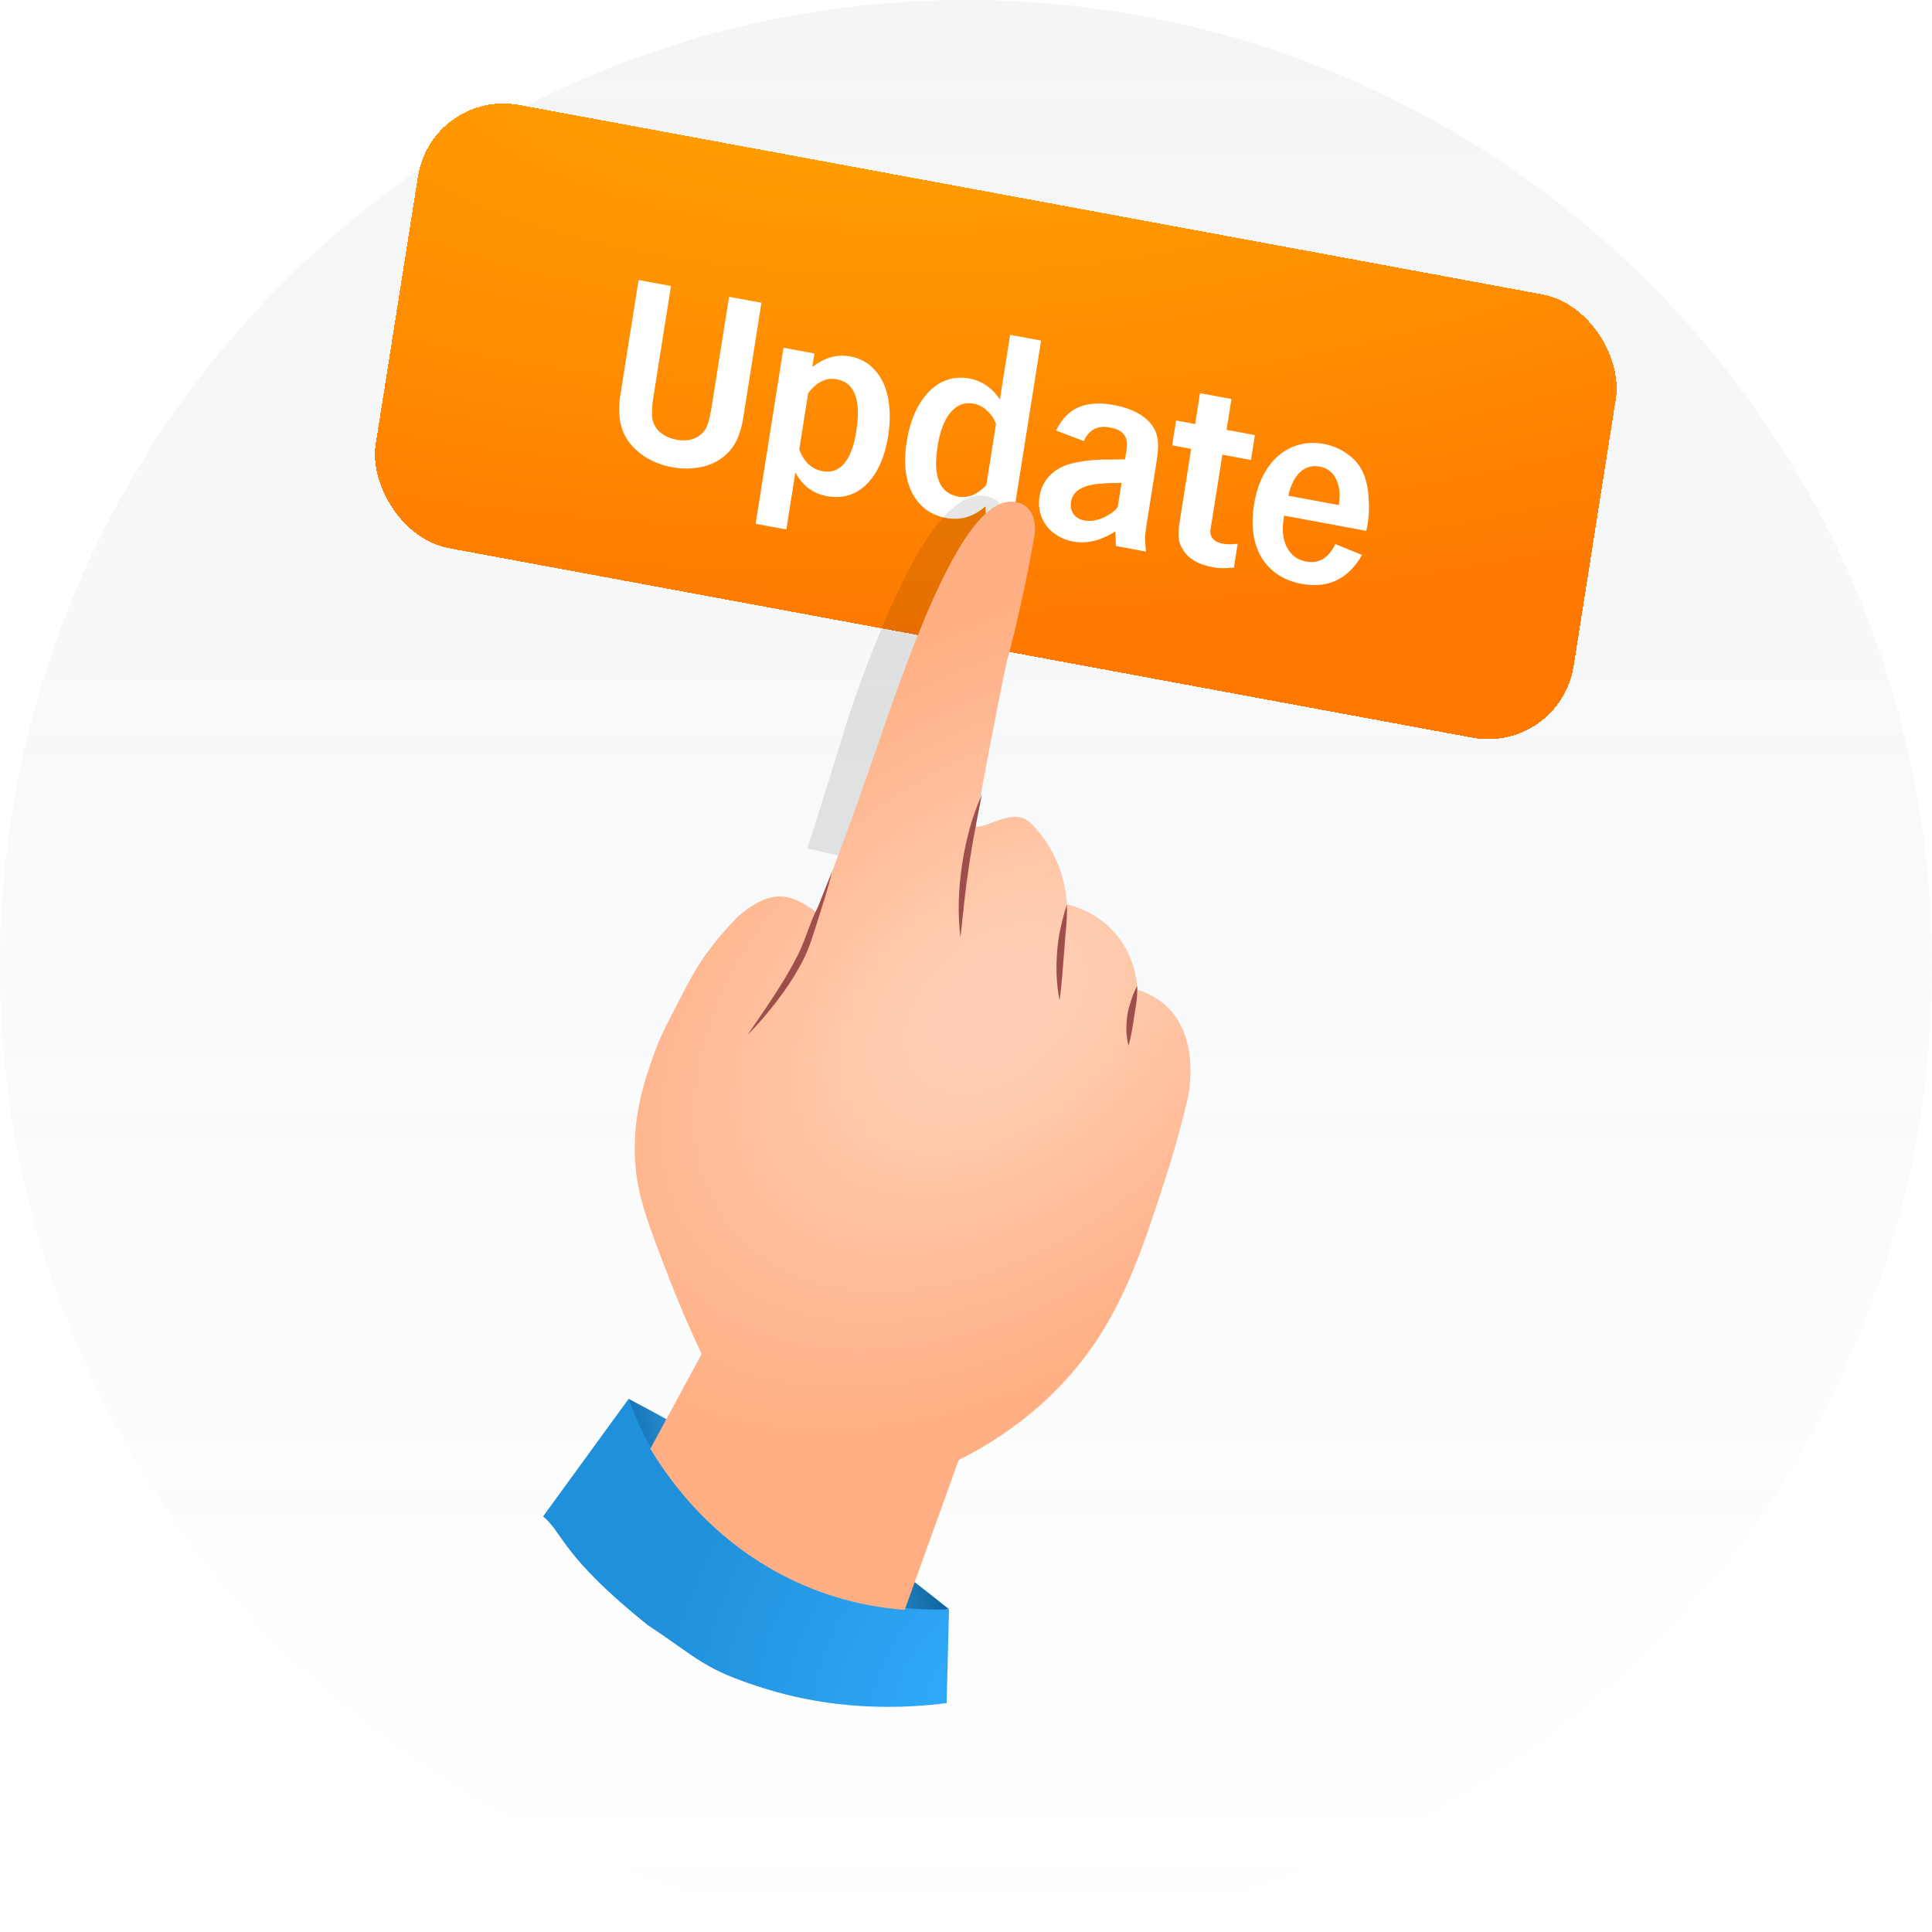 <svg width="240" height="240" viewBox="0 0 240 240" fill="none" xmlns="http://www.w3.org/2000/svg">
<rect width="240" height="240" fill="#E5E5E5"/>
<path d="M-2257 -407C-2257 -408.105 -2256.1 -409 -2255 -409H2684C2685.1 -409 2686 -408.105 2686 -407V672C2686 673.105 2685.1 674 2684 674H-2255C-2256.1 674 -2257 673.105 -2257 672V-407Z" fill="#F3F6F8"/>
<g clip-path="url(#clip0_52361_126690)">
<rect width="375" height="812" transform="translate(-67 -224)" fill="white"/>
<path d="M120 240C186.274 240 240 186.274 240 120C240 53.726 186.274 0 120 0C53.726 0 0 53.726 0 120C0 186.274 53.726 240 120 240Z" fill="url(#paint0_linear_52361_126690)"/>
<g filter="url(#filter0_d_52361_126690)">
<rect width="151.393" height="55.74" rx="11.083" transform="matrix(0.983 0.182 -0.156 0.988 56.807 7.858)" fill="url(#paint1_radial_52361_126690)" shape-rendering="crispEdges"/>
<path d="M97.757 34.447L95.494 48.739C95.337 49.729 95.084 50.62 94.736 51.412C94.422 52.108 93.992 52.711 93.444 53.221C92.916 53.735 92.304 54.142 91.607 54.441C90.91 54.74 90.14 54.923 89.297 54.991C88.471 55.083 87.594 55.043 86.667 54.871C85.543 54.663 84.507 54.287 83.558 53.744C82.631 53.185 81.875 52.515 81.288 51.733C80.201 50.267 79.849 48.326 80.231 45.91L82.495 31.619L86.518 32.364L84.315 46.269C84.243 46.725 84.199 47.134 84.181 47.498C84.165 47.862 84.157 48.166 84.159 48.411C84.197 49.194 84.488 49.859 85.03 50.408C85.595 50.941 86.321 51.29 87.209 51.454C87.78 51.56 88.317 51.568 88.819 51.477C89.323 51.367 89.76 51.172 90.129 50.894C90.315 50.745 90.471 50.591 90.598 50.431C90.748 50.255 90.872 50.043 90.972 49.797C91.095 49.534 91.195 49.226 91.271 48.873C91.367 48.524 91.454 48.102 91.532 47.607L93.735 33.702L97.757 34.447Z" fill="white"/>
<path d="M97.033 61.9L100.497 40.032L104.342 40.745L104.078 42.408C104.904 41.807 105.689 41.402 106.432 41.193C107.196 40.988 107.981 40.96 108.79 41.11C109.717 41.282 110.522 41.645 111.205 42.2C111.889 42.755 112.437 43.458 112.85 44.309C113.263 45.161 113.522 46.157 113.625 47.297C113.752 48.422 113.71 49.648 113.499 50.975C113.286 52.322 112.947 53.502 112.482 54.517C112.039 55.516 111.483 56.34 110.811 56.991C110.16 57.645 109.418 58.099 108.586 58.352C107.754 58.606 106.855 58.643 105.889 58.464C104.134 58.139 102.829 57.153 101.973 55.506L100.849 62.607L97.033 61.9ZM103.561 45.677L102.455 52.659C102.723 53.402 103.103 54.013 103.595 54.491C104.111 54.954 104.684 55.243 105.315 55.36C106.419 55.565 107.321 55.253 108.021 54.425C108.74 53.599 109.244 52.276 109.533 50.454C110.154 46.532 109.35 44.364 107.122 43.951C105.801 43.706 104.614 44.282 103.561 45.677Z" fill="white"/>
<path d="M127.378 46.452L128.649 38.429L132.494 39.142L129.459 58.306C129.393 58.722 129.335 59.088 129.285 59.405C129.237 59.702 129.2 60.001 129.173 60.302C129.146 60.603 129.117 60.914 129.086 61.234C129.079 61.539 129.063 61.892 129.04 62.296L125.668 61.671L125.58 59.728C124.116 61.027 122.486 61.51 120.692 61.177C119.746 61.002 118.918 60.654 118.208 60.136C117.502 59.597 116.929 58.92 116.49 58.104C116.074 57.273 115.798 56.325 115.662 55.26C115.549 54.178 115.593 53.004 115.794 51.736C116.01 50.37 116.354 49.159 116.826 48.105C117.32 47.034 117.906 46.154 118.583 45.464C119.261 44.774 120.017 44.292 120.852 44.019C121.71 43.729 122.622 43.674 123.588 43.853C125.146 44.142 126.409 45.008 127.378 46.452ZM125.693 57.088L126.898 49.482C126.637 48.822 126.258 48.273 125.759 47.834C125.283 47.378 124.729 47.092 124.098 46.975C122.974 46.767 122.024 47.131 121.246 48.068C120.472 48.984 119.932 50.403 119.628 52.325C119.041 56.029 119.892 58.093 122.179 58.517C123.421 58.747 124.593 58.271 125.693 57.088Z" fill="white"/>
<path d="M142.925 53.89L143.118 52.672C143.243 51.879 143.137 51.268 142.799 50.839C142.484 50.393 141.902 50.092 141.054 49.934C139.516 49.649 138.433 50.213 137.803 51.626L134.357 50.314C135.046 48.913 135.969 47.952 137.127 47.433C138.305 46.917 139.781 46.824 141.556 47.153C143.646 47.54 145.168 48.311 146.122 49.467C146.565 49.998 146.844 50.61 146.957 51.304C147.074 51.978 147.047 52.85 146.878 53.919L145.73 61.169C145.642 61.723 145.57 62.179 145.513 62.535C145.477 62.896 145.444 63.226 145.417 63.527C145.413 63.812 145.42 64.088 145.438 64.356C145.456 64.625 145.485 64.957 145.524 65.351L141.797 64.66L141.72 62.842C139.913 63.995 138.162 64.415 136.466 64.101C135.757 63.969 135.115 63.728 134.541 63.377C133.984 63.049 133.522 62.637 133.154 62.141C132.786 61.645 132.519 61.085 132.354 60.464C132.208 59.845 132.19 59.19 132.3 58.496C132.46 57.486 132.88 56.626 133.561 55.916C134.242 55.206 135.133 54.709 136.233 54.423C136.784 54.281 137.38 54.167 138.023 54.082C138.665 53.998 139.364 53.944 140.119 53.92C140.302 53.914 140.526 53.914 140.788 53.922C141.051 53.93 141.417 53.926 141.886 53.911L142.925 53.89ZM142.037 59.689L142.493 56.807C142.267 56.826 142.093 56.835 141.971 56.833C141.87 56.834 141.768 56.836 141.666 56.837C141.545 56.835 141.392 56.837 141.208 56.844C141.044 56.855 140.851 56.859 140.628 56.859C140.382 56.874 140.155 56.894 139.949 56.917C139.765 56.923 139.601 56.934 139.457 56.948C137.492 57.175 136.41 57.922 136.209 59.19C136.118 59.764 136.222 60.263 136.52 60.685C136.838 61.111 137.283 61.377 137.855 61.483C138.25 61.556 138.655 61.56 139.071 61.494C139.511 61.413 139.949 61.27 140.388 61.066C140.829 60.842 141.201 60.605 141.505 60.355C141.828 60.109 142.005 59.887 142.037 59.689Z" fill="white"/>
<path d="M148.774 52.16L149.264 49.07L151.63 49.509L152.237 45.676L156.141 46.4L155.534 50.233L159.054 50.885L158.565 53.975L155.015 53.317L153.519 62.765C153.495 63.169 153.613 63.517 153.871 63.809C154.152 64.086 154.539 64.269 155.032 64.361C155.269 64.405 155.538 64.434 155.84 64.449C156.145 64.445 156.504 64.42 156.918 64.374L156.447 67.345L155.955 67.376C155.647 67.401 155.381 67.412 155.158 67.412C154.954 67.415 154.772 67.412 154.611 67.402C154.47 67.397 154.33 67.381 154.192 67.355C154.054 67.33 153.897 67.3 153.719 67.268C152.004 66.95 150.815 66.25 150.154 65.169C149.842 64.704 149.655 64.221 149.592 63.72C149.53 63.219 149.573 62.493 149.724 61.542L151.14 52.599L148.774 52.16Z" fill="white"/>
<path d="M172.892 62.778L162.688 60.886L162.622 61.302C162.402 62.689 162.541 63.867 163.037 64.835C163.553 65.808 164.343 66.392 165.408 66.59C167.005 66.886 168.216 66.162 169.04 64.419L172.358 65.768C171.535 67.246 170.486 68.296 169.21 68.915C167.958 69.519 166.503 69.668 164.847 69.361C163.723 69.152 162.739 68.766 161.895 68.202C161.07 67.641 160.399 66.946 159.881 66.116C159.385 65.27 159.052 64.3 158.88 63.208C158.711 62.096 158.73 60.887 158.937 59.58C159.15 58.233 159.511 57.045 160.018 56.018C160.549 54.975 161.191 54.125 161.944 53.47C162.721 52.798 163.585 52.336 164.539 52.085C165.495 51.814 166.515 51.778 167.6 51.98C168.783 52.199 169.817 52.655 170.702 53.349C171.609 54.027 172.249 54.859 172.62 55.846C172.924 56.616 173.112 57.548 173.182 58.641C173.272 59.739 173.239 60.783 173.082 61.773C173.06 61.912 173.035 62.07 173.007 62.248C172.981 62.407 172.943 62.583 172.892 62.778ZM167.123 54.797C166.177 54.621 165.36 54.847 164.672 55.474C164.003 56.104 163.513 57.084 163.201 58.413L169.472 59.575C169.679 58.267 169.566 57.186 169.133 56.331C168.72 55.48 168.05 54.968 167.123 54.797Z" fill="white"/>
</g>
<path d="M121.356 80.502C119.93 87.066 115.912 104.08 114.983 108.871L100.266 105.385C101.599 101.591 105.269 89.354 105.907 87.541C110.846 73.507 116.535 61.312 122.015 61.562C123.948 61.655 125.448 63.116 124.863 66.388C123.107 76.121 121.356 80.502 121.356 80.502Z" fill="black" fill-opacity="0.1"/>
<path d="M78.093 173.768C81.929 175.776 85.855 177.971 89.847 180.355C100.482 186.709 109.797 193.38 117.885 199.899C110.281 200.848 102.677 201.797 95.073 202.746C92.641 201.567 84.412 197.191 80.293 187.426C77.906 181.784 77.873 176.663 78.093 173.768Z" fill="url(#paint2_linear_52361_126690)"/>
<path d="M67.464 188.375L78.093 173.768C79.438 177.484 82.542 184.419 89.424 190.345C100.939 200.279 114.515 200.051 117.891 199.905L117.597 211.565C107.172 212.891 99.315 211.13 94.734 209.675C87.329 207.321 86.911 206.143 80.45 201.865C69.742 193.271 69.947 190.411 67.464 188.375Z" fill="url(#paint3_radial_52361_126690)"/>
<path d="M110.313 88.847C108.838 93.045 104.707 105.423 101.331 113.26C98.4 111.157 96.091 110.149 91.766 113.761C89.626 115.973 87.493 118.34 85.443 122.225C83.18 126.514 82.049 128.658 81.282 130.802C80.269 133.664 78.402 138.663 78.946 144.914C79.29 148.881 80.556 152.15 83.076 158.688C84.622 162.691 86.092 165.942 87.163 168.2C85.042 172.123 82.909 176.046 80.787 179.969C83.052 183.748 88.967 192.367 100.114 197.043C104.764 198.996 109.072 199.735 112.383 199.989C114.62 193.783 116.851 187.584 119.087 181.379C126.587 177.608 131.106 173.046 133.643 169.98C139.352 163.08 141.798 155.558 144.734 146.512C146.082 142.364 146.975 138.865 147.541 136.435C147.652 135.946 149.203 128.83 144.751 124.856C144.069 124.242 142.957 123.452 141.298 122.957C141.255 122.013 140.991 118.506 138.188 115.559C136.054 113.32 133.584 112.589 132.544 112.346C132.46 110.99 131.997 106.15 128.076 102.291C125.832 100.082 122.501 103.096 121.086 102.657C121.974 98.075 123.723 88.394 125.087 82.117C125.087 82.117 126.762 76.241 128.44 66.934C129.001 63.804 127.566 62.407 125.718 62.318C120.477 62.079 115.037 75.427 110.313 88.847Z" fill="url(#paint4_radial_52361_126690)"/>
<path d="M121.973 98.689C121.392 101.658 120.803 104.584 120.37 107.545C119.918 110.502 119.634 113.468 119.31 116.479C118.941 113.467 119.066 110.416 119.509 107.417C119.971 104.411 120.731 101.451 121.973 98.689Z" fill="#9F4F4B"/>
<path d="M132.541 112.366C132.563 113.385 132.516 114.378 132.426 115.366C132.329 116.349 132.257 117.342 132.185 118.324C132.022 120.294 131.908 122.261 131.63 124.268C131.211 122.291 131.172 120.258 131.315 118.258C131.405 117.257 131.507 116.256 131.753 115.278C131.968 114.295 132.213 113.317 132.541 112.366Z" fill="#9F4F4B"/>
<path d="M141.26 122.477C141.301 123.137 141.253 123.764 141.187 124.386C141.132 125.008 140.978 125.61 140.905 126.214C140.721 127.436 140.544 128.652 140.195 129.901C139.857 128.645 139.869 127.351 140.044 126.086C140.141 125.456 140.332 124.84 140.523 124.236C140.72 123.637 140.955 123.037 141.26 122.477Z" fill="#9F4F4B"/>
<path d="M103.333 108.36C102.922 110.211 102.205 112.328 101.65 114.14C101.07 115.929 100.566 117.789 99.649 119.49C98.762 121.184 97.718 122.779 96.565 124.284C95.985 125.034 95.393 125.772 94.781 126.492C94.151 127.194 93.526 127.902 92.851 128.575C93.909 127.005 94.993 125.471 96.014 123.902C97.028 122.327 98.03 120.752 98.868 119.097C99.764 117.483 100.276 115.678 101.006 113.946C101.372 113.081 101.503 112.989 101.837 112.105C102.195 111.221 102.955 109.227 103.333 108.36Z" fill="#9F4F4B"/>
</g>
<path d="M-2255 -408H2684V-410H-2255V-408ZM2685 -407V672H2687V-407H2685ZM2684 673H-2255V675H2684V673ZM-2256 672V-407H-2258V672H-2256ZM-2255 673C-2255.55 673 -2256 672.552 -2256 672H-2258C-2258 673.657 -2256.66 675 -2255 675V673ZM2685 672C2685 672.552 2684.55 673 2684 673V675C2685.66 675 2687 673.657 2687 672H2685ZM2684 -408C2684.55 -408 2685 -407.552 2685 -407H2687C2687 -408.657 2685.66 -410 2684 -410V-408ZM-2255 -410C-2256.66 -410 -2258 -408.657 -2258 -407H-2256C-2256 -407.552 -2255.55 -408 -2255 -408V-410Z" fill="black" fill-opacity="0.1"/>
<defs>
<filter id="filter0_d_52361_126690" x="44.92" y="7.858" width="160.745" height="85.81" filterUnits="userSpaceOnUse" color-interpolation-filters="sRGB">
<feFlood flood-opacity="0" result="BackgroundImageFix"/>
<feColorMatrix in="SourceAlpha" type="matrix" values="0 0 0 0 0 0 0 0 0 0 0 0 0 0 0 0 0 0 127 0" result="hardAlpha"/>
<feOffset dx="-3.167" dy="3.167"/>
<feComposite in2="hardAlpha" operator="out"/>
<feColorMatrix type="matrix" values="0 0 0 0 0.6 0 0 0 0 0.286 0 0 0 0 0 0 0 0 1 0"/>
<feBlend mode="normal" in2="BackgroundImageFix" result="effect1_dropShadow_52361_126690"/>
<feBlend mode="normal" in="SourceGraphic" in2="effect1_dropShadow_52361_126690" result="shape"/>
</filter>
<linearGradient id="paint0_linear_52361_126690" x1="120" y1="0" x2="120" y2="240" gradientUnits="userSpaceOnUse">
<stop stop-color="#8499AB" stop-opacity="0.1"/>
<stop offset="1" stop-color="#8499AB" stop-opacity="0"/>
</linearGradient>
<radialGradient id="paint1_radial_52361_126690" cx="0" cy="0" r="1" gradientUnits="userSpaceOnUse" gradientTransform="translate(60.588 -15.995) rotate(78.106) scale(73.309 195.094)">
<stop stop-color="#FFA502"/>
<stop offset="1" stop-color="#FF7900"/>
</radialGradient>
<linearGradient id="paint2_linear_52361_126690" x1="117.786" y1="199.677" x2="85.726" y2="208.353" gradientUnits="userSpaceOnUse">
<stop stop-color="#0C659F"/>
<stop offset="0.562" stop-color="#54BBFF"/>
<stop offset="1" stop-color="#0E6EAE"/>
</linearGradient>
<radialGradient id="paint3_radial_52361_126690" cx="0" cy="0" r="1" gradientUnits="userSpaceOnUse" gradientTransform="translate(125.71 214.086) rotate(-166.683) scale(45.023 48.564)">
<stop offset="0.041" stop-color="#32ADFF"/>
<stop offset="1" stop-color="#2090DA"/>
</radialGradient>
<radialGradient id="paint4_radial_52361_126690" cx="0" cy="0" r="1" gradientUnits="userSpaceOnUse" gradientTransform="translate(123.696 125.184) rotate(139.674) scale(65.104 43.394)">
<stop offset="0.126" stop-color="#FFCFB5"/>
<stop offset="1" stop-color="#FFAF83"/>
</radialGradient>
<clipPath id="clip0_52361_126690">
<rect width="375" height="812" fill="white" transform="translate(-67 -224)"/>
</clipPath>
</defs>
</svg>
